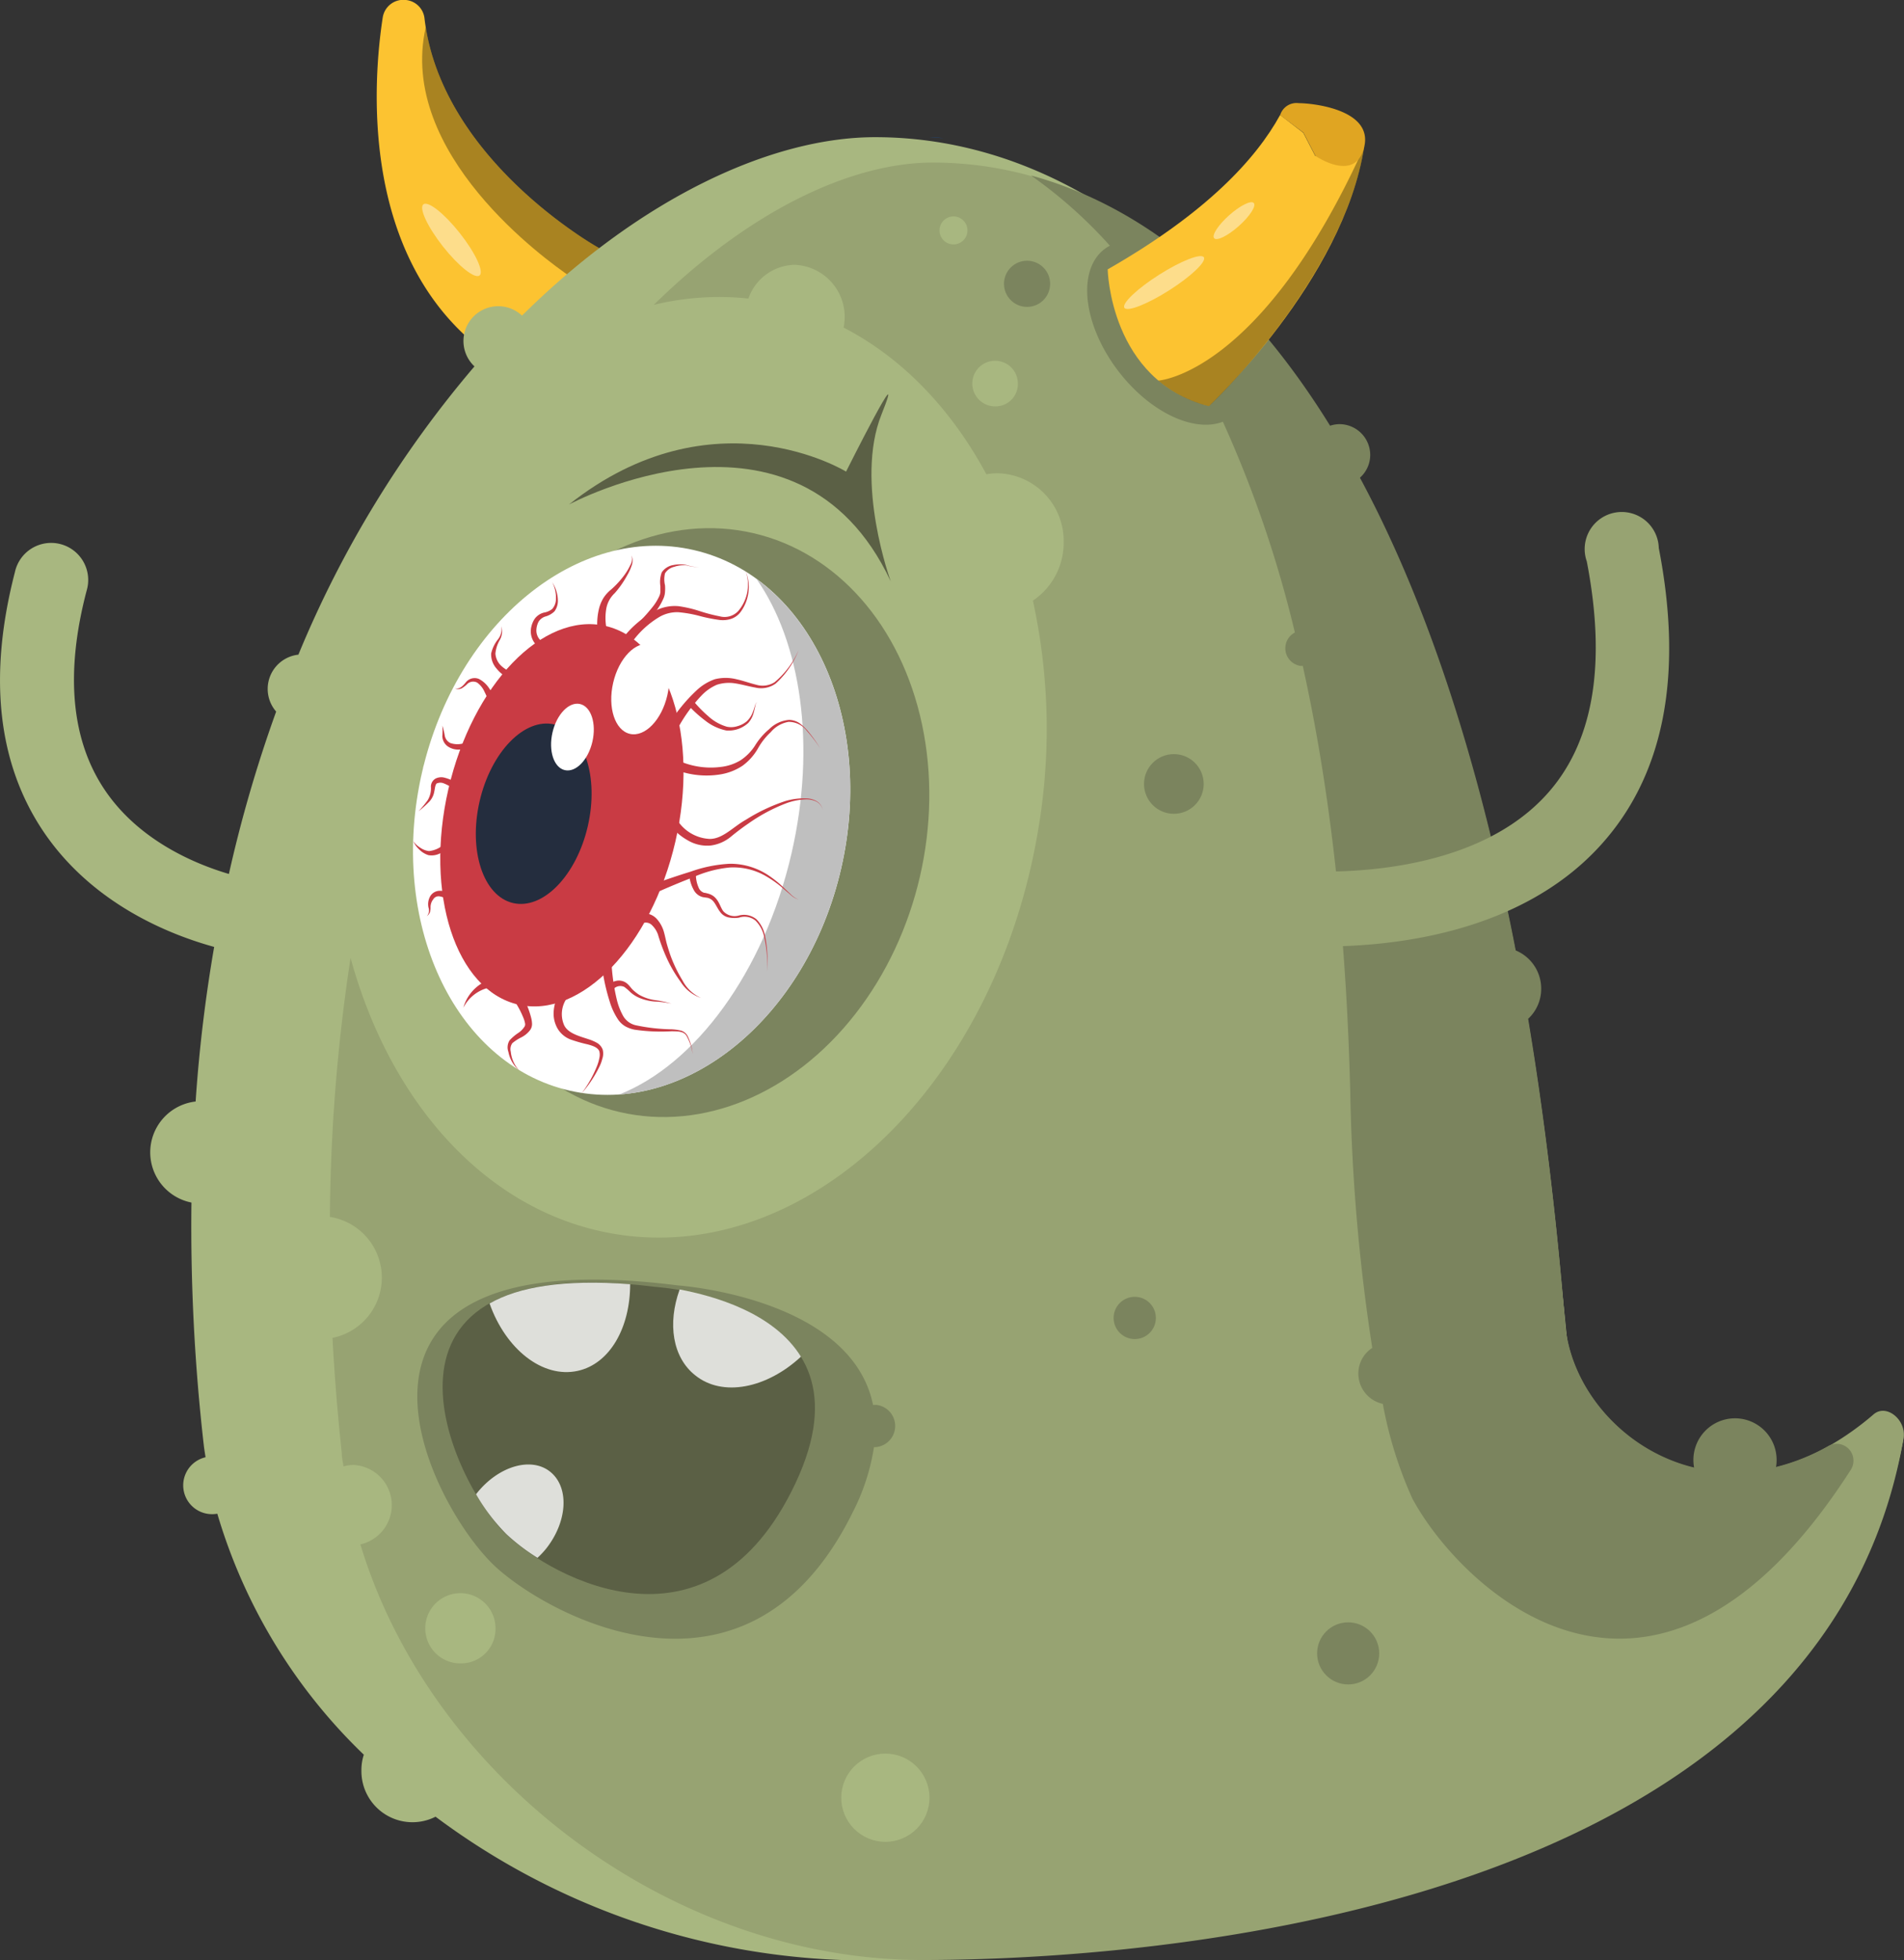 <svg xmlns="http://www.w3.org/2000/svg" viewBox="0 0 205.46 211.46"><rect x="0" y="0" width="205.46" height="211.46" fill="#333333" stroke="none"/><defs><style>.cls-1{fill:#fcc331;}.cls-2{opacity:0.33;}.cls-13,.cls-3,.cls-7{fill:#fff;}.cls-3{opacity:0.44;}.cls-4{fill:#a8b780;}.cls-5{fill:#97a372;}.cls-6{fill:#7b845e;}.cls-8{fill:#c93b44;}.cls-9{fill:#242d3e;}.cls-10{fill:#bfbfbf;}.cls-11{fill:#5b6045;}.cls-12{fill:#1f467f;}.cls-13{opacity:0.8;}.cls-14{fill:#e0a522;}</style></defs><title>Asset 3</title><g id="Layer_2" data-name="Layer 2"><g id="VIRUS"><path class="cls-1" d="M64.66,26.77S47.61,17.34,45.81,2a2.24,2.24,0,0,0-2-2h0a2.25,2.25,0,0,0-2.51,1.89c-1,6.47-2.69,26,11.18,36.2Z"/><path class="cls-2" d="M64.66,26.77l-3.23,3C59,28.1,42.87,16.59,45.94,2.94,48.3,17.73,64.66,26.77,64.66,26.77Z"/><ellipse class="cls-3" cx="48.72" cy="25.88" rx="1.16" ry="4.89" transform="translate(-5.56 35.75) rotate(-38.28)"/><path class="cls-4" d="M202,153.25c-18.19,14-31.59,5.53-32.71-6.66C160.18,47,124.83,14.8,94.44,14.8c-11.12,0-25.22,6.49-38.11,19.25a3.75,3.75,0,0,0-5.13,5.48,116.22,116.22,0,0,0-19,31.1,3.72,3.72,0,0,0-2.4,6.14,145.17,145.17,0,0,0-5.1,17.52c-3.72-1.1-9.69-3.62-13.35-9S7,72.65,9.35,63.72a4,4,0,1,0-7.74-2C-1.31,73-.25,82.45,4.76,89.82c5.26,7.71,13.49,11,18.35,12.34-.92,5.32-1.61,10.88-2,16.68a5.52,5.52,0,0,0-.45,10.9A207.28,207.28,0,0,0,22,156c.05.41.12.81.18,1.22a3.11,3.11,0,0,0,.72,6.14,3.31,3.31,0,0,0,.55-.05,59.29,59.29,0,0,0,15.81,26A5.29,5.29,0,0,0,39,191,5.51,5.51,0,0,0,47,196a77.93,77.93,0,0,0,46,15.51c16.65,0,101.65-.71,112.36-56.06A2.17,2.17,0,0,0,202,153.25Z"/><path class="cls-5" d="M202.18,152.59a31.36,31.36,0,0,1-3,2.29c-15,10.09-29.37-.76-30.29-12-7-85.68-33.35-117.27-57.74-123.92a39.44,39.44,0,0,0-10.49-1.42c-8.81,0-19.74,5.17-30.11,15.35a29.93,29.93,0,0,1,10.21-.68,5.4,5.4,0,0,1,5-3.64,5.62,5.62,0,0,1,5.27,6.77c6.36,3.28,11.64,8.82,15.41,15.83a6.67,6.67,0,0,1,1.19-.11,7.3,7.3,0,0,1,7.15,7.45,7.52,7.52,0,0,1-3.32,6.29A64.9,64.9,0,0,1,112,89.7c-4.7,27.76-25.38,47.17-46.17,43.34-13.52-2.5-23.75-14.19-28-29.69a192.92,192.92,0,0,0-2.23,27.94,6.63,6.63,0,0,1,.28,13.05q.32,6.07,1,12.42c0,.49.13,1,.19,1.45a4.12,4.12,0,0,1,1.06-.16,4.34,4.34,0,0,1,.76,8.57c7.62,25.22,33.52,44.84,60.64,44.84,14.67,0,96.45-1.7,105.88-56.29C205.75,153.23,203.58,151.39,202.18,152.59ZM107.48,43.84a2.46,2.46,0,1,1,2.36-2.46A2.41,2.41,0,0,1,107.48,43.84ZM49.84,179.46a3.79,3.79,0,1,1,3.63-3.79A3.72,3.72,0,0,1,49.84,179.46Z"/><path class="cls-6" d="M199.91,157a1.81,1.81,0,0,0-2.6-1,22.49,22.49,0,0,1-5.66,2.27,3.68,3.68,0,0,0,.06-.57,4.49,4.49,0,1,0-8.9.63c-7.72-1.87-13.34-8.61-13.91-15.52-1-12-2.33-22.93-4-32.89a4.41,4.41,0,0,0,1.41-3.25,4.46,4.46,0,0,0-2.75-4.13c-4.22-21.77-10.06-38.46-16.81-51a3.29,3.29,0,0,0,1.11-2.46,3.33,3.33,0,0,0-3.33-3.32,3.39,3.39,0,0,0-1,.17c-9.84-15.89-21.26-24-32.28-27a50.08,50.08,0,0,1,8.52,7.58,4.32,4.32,0,0,0-.58.36c-3,2.29-2.32,8.19,1.49,13.17,3.41,4.45,8.17,6.66,11.28,5.46a125.65,125.65,0,0,1,7.77,22.74,1.92,1.92,0,0,0,.6,3.6h.25c2.77,12.47,4.68,27.67,5.13,46.21a203.33,203.33,0,0,0,2.37,27.37,3.31,3.31,0,0,0-1.46,2.24,3.35,3.35,0,0,0,2.6,3.8,44,44,0,0,0,3.2,10.24c5.19,9.62,26,30.08,47.32-3.16A1.83,1.83,0,0,0,199.91,157Z"/><ellipse class="cls-6" cx="74.09" cy="88.76" rx="32.05" ry="25.85" transform="translate(-29.05 141.01) rotate(-77.02)"/><ellipse class="cls-7" cx="68.16" cy="88.51" rx="29.92" ry="23.2" transform="translate(-33.4 135.04) rotate(-77.02)"/><ellipse class="cls-8" cx="60.65" cy="87.97" rx="20.96" ry="12.57" transform="translate(-38.71 127.3) rotate(-77.02)"/><ellipse class="cls-9" cx="57.59" cy="87.8" rx="9.89" ry="5.99" transform="translate(-40.9 124.19) rotate(-77.02)"/><ellipse class="cls-7" cx="61.77" cy="79.53" rx="3.66" ry="2.21" transform="translate(-29.6 121.85) rotate(-77.02)"/><ellipse class="cls-7" cx="69.09" cy="74.34" rx="4.96" ry="3" transform="translate(-18.87 124.97) rotate(-77.02)"/><path class="cls-7" d="M45.65,82.9a3.59,3.59,0,0,1,.08-.35c0,.17-.08.32-.12.49Z"/><path class="cls-7" d="M45.61,83c-.23,1-.43,2-.59,3.07.14-.93.32-1.87.53-2.81Z"/><path class="cls-10" d="M90.76,93.72c-3.18,13.79-13.26,23.63-23.93,24.36,8.15-3.21,15.61-13.14,18.58-26,2.7-11.7,1-22.83-3.78-29.62C89.76,68.36,93.74,80.82,90.76,93.72Z"/><path class="cls-8" d="M69.14,98.58a1.83,1.83,0,0,1,1.75.58,3.55,3.55,0,0,1,.76,1.41c.14.5.21.94.34,1.38s.27.89.43,1.32a15.36,15.36,0,0,0,1.23,2.51,4.19,4.19,0,0,0,2,1.89,4.23,4.23,0,0,1-2.2-1.74A14.56,14.56,0,0,1,72,103.48a19.49,19.49,0,0,1-1-2.66,2.62,2.62,0,0,0-.64-1,.93.93,0,0,0-.83-.27Z"/><path class="cls-8" d="M70.47,95.4c1.35-.48,2.69-.94,4.06-1.36a14.66,14.66,0,0,1,4.23-.85,7.4,7.4,0,0,1,4.12,1.22,12,12,0,0,1,1.67,1.34l.77.73a2.31,2.31,0,0,0,.88.57,2.15,2.15,0,0,1-.91-.53l-.81-.69a11.54,11.54,0,0,0-1.72-1.24,7,7,0,0,0-4-1,12.57,12.57,0,0,0-4,1.07c-1.32.51-2.63,1.06-3.92,1.63Z"/><path class="cls-8" d="M73.1,88.51a4.41,4.41,0,0,0,3.49,2c1.42,0,2.54-1.32,3.9-2.07a19.34,19.34,0,0,1,4.21-2A7,7,0,0,1,87,86.14a2.32,2.32,0,0,1,1.12.3,1.44,1.44,0,0,1,.66.92,1.4,1.4,0,0,0-.68-.88A2.49,2.49,0,0,0,87,86.24a6.87,6.87,0,0,0-2.23.45,18.51,18.51,0,0,0-4,2.15c-.63.43-1.24.89-1.84,1.38a4.29,4.29,0,0,1-2.23,1,4.09,4.09,0,0,1-2.45-.54,6.5,6.5,0,0,1-1.91-1.6Z"/><path class="cls-8" d="M64.48,68.05a7.06,7.06,0,0,1,.17-2.43,4.23,4.23,0,0,1,.49-1.14,3.93,3.93,0,0,1,.82-.89,9.75,9.75,0,0,0,1.49-1.65A6.26,6.26,0,0,0,68,61a1.41,1.41,0,0,0,.15-1.08,1.52,1.52,0,0,1,0,1.13,5.15,5.15,0,0,1-.46,1A10.36,10.36,0,0,1,66.33,64a3,3,0,0,0-.93,1.82,5.87,5.87,0,0,0,.07,2.09Z"/><path class="cls-8" d="M72.27,78a17.5,17.5,0,0,1,2.87-3.49,5.56,5.56,0,0,1,2-1.23,4.8,4.8,0,0,1,2.32,0c.74.16,1.43.42,2.13.59a2.39,2.39,0,0,0,2-.27,9.41,9.41,0,0,0,2.6-3.48,9.56,9.56,0,0,1-2.49,3.63,2.7,2.7,0,0,1-2.19.43c-.74-.13-1.45-.34-2.16-.45a4.23,4.23,0,0,0-2,.15,5,5,0,0,0-1.67,1.18,16.44,16.44,0,0,0-2.51,3.46Z"/><path class="cls-8" d="M73.44,82.16a8.49,8.49,0,0,0,4.36.58,5.23,5.23,0,0,0,2.09-.7,5.37,5.37,0,0,0,1.57-1.58A7.27,7.27,0,0,1,83,78.67a3.42,3.42,0,0,1,2.13-1,2.07,2.07,0,0,1,1.14.35,5.16,5.16,0,0,1,.87.81,15.11,15.11,0,0,1,1.37,1.91,15.22,15.22,0,0,0-1.42-1.86,2.47,2.47,0,0,0-2-1,3.22,3.22,0,0,0-1.92,1.11,7.17,7.17,0,0,0-1.41,1.81,6,6,0,0,1-1.63,1.81,6.07,6.07,0,0,1-2.29.92A9.25,9.25,0,0,1,73,83.08Z"/><path class="cls-8" d="M67.15,68.93a10.64,10.64,0,0,1,3.65-3.08,4.56,4.56,0,0,1,2.42-.45,13.05,13.05,0,0,1,2.28.53,18.13,18.13,0,0,0,2.19.57,2,2,0,0,0,2-.61,4.38,4.38,0,0,0,.78-4.25,4.53,4.53,0,0,1-.58,4.42,2.13,2.13,0,0,1-1,.71,2.94,2.94,0,0,1-1.21.12,16.73,16.73,0,0,1-2.28-.46,13.28,13.28,0,0,0-2.21-.38,3.83,3.83,0,0,0-2,.49,9.85,9.85,0,0,0-3.17,3Z"/><path class="cls-8" d="M66,104.1a22,22,0,0,0,.57,3.79,6.93,6.93,0,0,0,.68,1.73,2.1,2.1,0,0,0,1.39,1,20.07,20.07,0,0,0,3.84.43,5.62,5.62,0,0,1,1,.14,1.16,1.16,0,0,1,.75.65,5.66,5.66,0,0,1,.52,1.89,5.66,5.66,0,0,0-.6-1.85c-.29-.66-1-.6-1.67-.62a19.49,19.49,0,0,1-4-.17,3.38,3.38,0,0,1-1-.36,2.43,2.43,0,0,1-.8-.76,7.15,7.15,0,0,1-.87-1.86,21.65,21.65,0,0,1-.86-3.91Z"/><path class="cls-8" d="M61.15,107.72a3,3,0,0,0-.29,2.85c.4.9,1.59,1.2,2.68,1.56a4.72,4.72,0,0,1,.84.36,1.42,1.42,0,0,1,.66.76,1.77,1.77,0,0,1-.05,1,3.94,3.94,0,0,1-.31.83,12.9,12.9,0,0,1-1.93,2.89,12.64,12.64,0,0,0,1.69-3,4.55,4.55,0,0,0,.23-.8,1.5,1.5,0,0,0,0-.76c-.17-.42-.75-.6-1.28-.74a15.73,15.73,0,0,1-1.7-.48,2.77,2.77,0,0,1-1.51-1.2,3.24,3.24,0,0,1-.43-1.9,4.64,4.64,0,0,1,.55-1.86Z"/><path class="cls-8" d="M56.44,107.56a10,10,0,0,1,.87,2.22,2.87,2.87,0,0,1,.1.63,1.1,1.1,0,0,1-.22.74,2.75,2.75,0,0,1-1,.8,5,5,0,0,0-.9.59,1.12,1.12,0,0,0-.17.94,3.41,3.41,0,0,0,.9,2,3.46,3.46,0,0,1-1.16-2,1.42,1.42,0,0,1,.13-1.24,5,5,0,0,1,.91-.78,2.32,2.32,0,0,0,.7-.7.47.47,0,0,0,.06-.34,2.68,2.68,0,0,0-.13-.48,10,10,0,0,0-1-1.93Z"/><path class="cls-8" d="M52.65,106.58A4.17,4.17,0,0,0,50,108.72a4.51,4.51,0,0,1,2.35-2.83Z"/><path class="cls-8" d="M58.42,70a2.13,2.13,0,0,1-1.13-2.12,2.58,2.58,0,0,1,.41-1.12,1.76,1.76,0,0,1,1-.67,1.92,1.92,0,0,0,.89-.39,1.62,1.62,0,0,0,.39-.88,3.58,3.58,0,0,0-.39-2,3.69,3.69,0,0,1,.61,2.06,1.9,1.9,0,0,1-.37,1.08,2.24,2.24,0,0,1-1,.56,1.34,1.34,0,0,0-.71.55,2.15,2.15,0,0,0-.24.9,1.47,1.47,0,0,0,.85,1.39Z"/><path class="cls-8" d="M54.94,73.2a3.82,3.82,0,0,1-1.35-1.06A2.31,2.31,0,0,1,53,70.51,3.8,3.8,0,0,1,53.72,69a1.79,1.79,0,0,0,.38-1.44,1.91,1.91,0,0,1-.2,1.54,3.55,3.55,0,0,0-.44,1.41A2,2,0,0,0,54,71.75a3.25,3.25,0,0,0,1.17.75Z"/><path class="cls-8" d="M52.79,75.89a7.31,7.31,0,0,0-.5-1.24,2.42,2.42,0,0,0-.79-1,.92.92,0,0,0-1.12.19,3.55,3.55,0,0,1-.57.43.88.88,0,0,1-.71,0c.51.11.85-.27,1.15-.63a1.21,1.21,0,0,1,1.43-.39,2.93,2.93,0,0,1,1.1,1,8.17,8.17,0,0,1,.72,1.3Z"/><path class="cls-8" d="M50.79,80.67a4.07,4.07,0,0,1-1.24.2,2,2,0,0,1-1.24-.35,1.42,1.42,0,0,1-.58-1.09,6.27,6.27,0,0,0,0-1.15A7.51,7.51,0,0,1,48,79.4a1.11,1.11,0,0,0,.61.77A2.39,2.39,0,0,0,50.5,80Z"/><path class="cls-8" d="M49.08,85.22a4.35,4.35,0,0,0-1.26-.73.92.92,0,0,0-.59,0c-.15,0-.23.19-.28.44s-.08.52-.17.8a2.14,2.14,0,0,1-.43.73,11.85,11.85,0,0,1-1.19,1.07,11.56,11.56,0,0,0,1-1.21,2.5,2.5,0,0,0,.34-1.45A1,1,0,0,1,47,84a1.38,1.38,0,0,1,1-.09,5.05,5.05,0,0,1,1.56.72Z"/><path class="cls-8" d="M48.44,91.53a5.35,5.35,0,0,1-1,.56,2,2,0,0,1-1.21.17,2.43,2.43,0,0,1-1-.62,2.63,2.63,0,0,1-.63-.89,2.52,2.52,0,0,0,.77.72,2.06,2.06,0,0,0,.92.35A2.81,2.81,0,0,0,48,91Z"/><path class="cls-8" d="M48.17,97a1.74,1.74,0,0,0-.78-.3.66.66,0,0,0-.64.33,1.33,1.33,0,0,0-.29.87,1.61,1.61,0,0,1-.07.53,1.07,1.07,0,0,1-.33.42.94.94,0,0,0,.18-.93,1.74,1.74,0,0,1,.12-1.1,1.2,1.2,0,0,1,1-.71,2.39,2.39,0,0,1,1.18.24Z"/><path class="cls-8" d="M75.1,94.14a3.49,3.49,0,0,0,.33,1.71.94.94,0,0,0,.55.47c.09,0,.3.05.47.1a1.78,1.78,0,0,1,.52.25c.65.48.74,1.22,1.1,1.66a1.67,1.67,0,0,0,1.64.45,2.12,2.12,0,0,1,1.92.4,3.46,3.46,0,0,1,.91,1.73,12.72,12.72,0,0,1,.21,3.89,12.49,12.49,0,0,0-.32-3.86,3.39,3.39,0,0,0-.92-1.63A1.86,1.86,0,0,0,79.75,99a3.08,3.08,0,0,1-1,0,1.51,1.51,0,0,1-.95-.5c-.46-.54-.63-1.22-1.1-1.49a1.11,1.11,0,0,0-.37-.15l-.48-.07a1.51,1.51,0,0,1-.94-.69,4.06,4.06,0,0,1-.55-2Z"/><path class="cls-8" d="M65.57,106.29a2.12,2.12,0,0,1,1-.48,1.36,1.36,0,0,1,1.07.28c.29.24.44.5.65.7a4.57,4.57,0,0,0,.69.54,4.83,4.83,0,0,0,1.69.57,12.25,12.25,0,0,1,1.8.38,11.18,11.18,0,0,0-1.82-.23,5.25,5.25,0,0,1-1.81-.46,3.59,3.59,0,0,1-.8-.53,5.27,5.27,0,0,0-.67-.58,1,1,0,0,0-1.26.34Z"/><path class="cls-8" d="M68.51,67.56a19.69,19.69,0,0,0,1.85-2,5.54,5.54,0,0,0,.72-1.11,1.53,1.53,0,0,0,.18-.56c0-.21,0-.44,0-.66a3,3,0,0,1,.15-1.48,1.86,1.86,0,0,1,1.26-.79,3.58,3.58,0,0,1,1.42,0,4.74,4.74,0,0,0,1.37.23A4.92,4.92,0,0,1,74.1,61a3,3,0,0,0-1.34.15,1.59,1.59,0,0,0-1,.71,2.76,2.76,0,0,0,0,1.28,4.33,4.33,0,0,1,0,.73,2,2,0,0,1-.2.77,6.83,6.83,0,0,1-.74,1.26A21.1,21.1,0,0,1,69,68.1Z"/><path class="cls-8" d="M74.76,75.55a13.37,13.37,0,0,0,1.66,1.71,5.06,5.06,0,0,0,2,1.14,2.22,2.22,0,0,0,1.14-.05,2.66,2.66,0,0,0,1-.51,2.53,2.53,0,0,0,.67-1,5.66,5.66,0,0,0,.2-.58c.07-.17.08-.44.3-.5-.21.07-.2.33-.25.52s-.09.4-.15.59A2.59,2.59,0,0,1,80.74,78a3.12,3.12,0,0,1-2.37.81,5.45,5.45,0,0,1-2.3-1.09A13.53,13.53,0,0,1,74.19,76Z"/><path class="cls-11" d="M61.4,54.43S86,41.15,96.12,62.72c0,0-3.92-10.7-1-18s-3.82,6.16-3.82,6.16S77,42.07,61.4,54.43Z"/><path class="cls-12" d="M101.79,14.91l-1.5-.11A8.35,8.35,0,0,1,101.79,14.91Z"/><circle class="cls-6" cx="126.67" cy="84.58" r="3.22"/><circle class="cls-6" cx="110.83" cy="30.62" r="2.49"/><circle class="cls-6" cx="145.48" cy="178.38" r="3.35"/><circle class="cls-6" cx="122.45" cy="142.19" r="2.28"/><circle class="cls-4" cx="95.54" cy="193.95" r="4.76"/><circle class="cls-4" cx="102.89" cy="24.86" r="1.51"/><path class="cls-6" d="M94.46,151.58a1.9,1.9,0,0,0-.25,0c-2.37-11.63-21.07-12.9-21.07-12.9-41.6-5.26-26.76,24.09-19.45,30.55,6.25,5.53,27.17,16.45,38.29-6a23.15,23.15,0,0,0,2.33-7.1l.15,0a2.29,2.29,0,0,0,0-4.57Z"/><path class="cls-11" d="M70.73,138.84S95.09,140.36,85.85,160s-26.16,10.31-31.2,5.56C48.76,160,36.93,134.61,70.73,138.84Z"/><path class="cls-13" d="M58.94,167.07a9.12,9.12,0,0,1-.94,1,22,22,0,0,1-3.35-2.55,20.93,20.93,0,0,1-3.28-4.31l.07-.09c2.32-2.93,5.87-4,7.94-2.33S61.25,164.14,58.94,167.07Z"/><path class="cls-13" d="M68,138.55c0,4.69-2.19,8.59-5.66,9.35-3.79.83-7.77-2.34-9.51-7.27C55.93,138.85,60.78,138,68,138.55Z"/><path class="cls-13" d="M86.43,146.37c-3.7,3.43-8.48,4.39-11.42,2-2.43-1.92-3-5.57-1.67-9.25C77,139.81,83.49,141.6,86.43,146.37Z"/><path class="cls-1" d="M147.21,15.82c-2.21,14.41-16.76,28-16.76,28-10.7-2.75-10.92-14.76-10.92-14.76,10.65-6.09,16-11.9,18.61-16.66l2.5,1.93,1.3,2.51Z"/><path class="cls-2" d="M147.21,15.82c-2.07,13.84-16.35,27.74-16.76,28A13.36,13.36,0,0,1,125,41.06S136.07,40.43,147.21,15.82Z"/><ellipse class="cls-3" cx="125.62" cy="30.48" rx="5.08" ry="1" transform="translate(3.23 72.08) rotate(-32.41)"/><ellipse class="cls-3" cx="133.15" cy="23.8" rx="2.86" ry="0.78" transform="translate(17.85 94.51) rotate(-41.65)"/><path class="cls-14" d="M138.14,12.42a1.84,1.84,0,0,1,2-1.29c1.51,0,8,.68,7.08,4.69s-5.27,1-5.27,1l-1.3-2.51Z"/><path class="cls-5" d="M142.86,102.11a47.81,47.81,0,0,1-5.19-.25,4,4,0,1,1,1-8h0c.18,0,18.77,2.07,28.09-8,5.14-5.54,6.65-14,4.47-25.29A4,4,0,1,1,179,59.13c2.7,13.9.51,24.76-6.49,32.29C163.89,100.71,150.27,102.11,142.86,102.11Z"/></g></g></svg>
